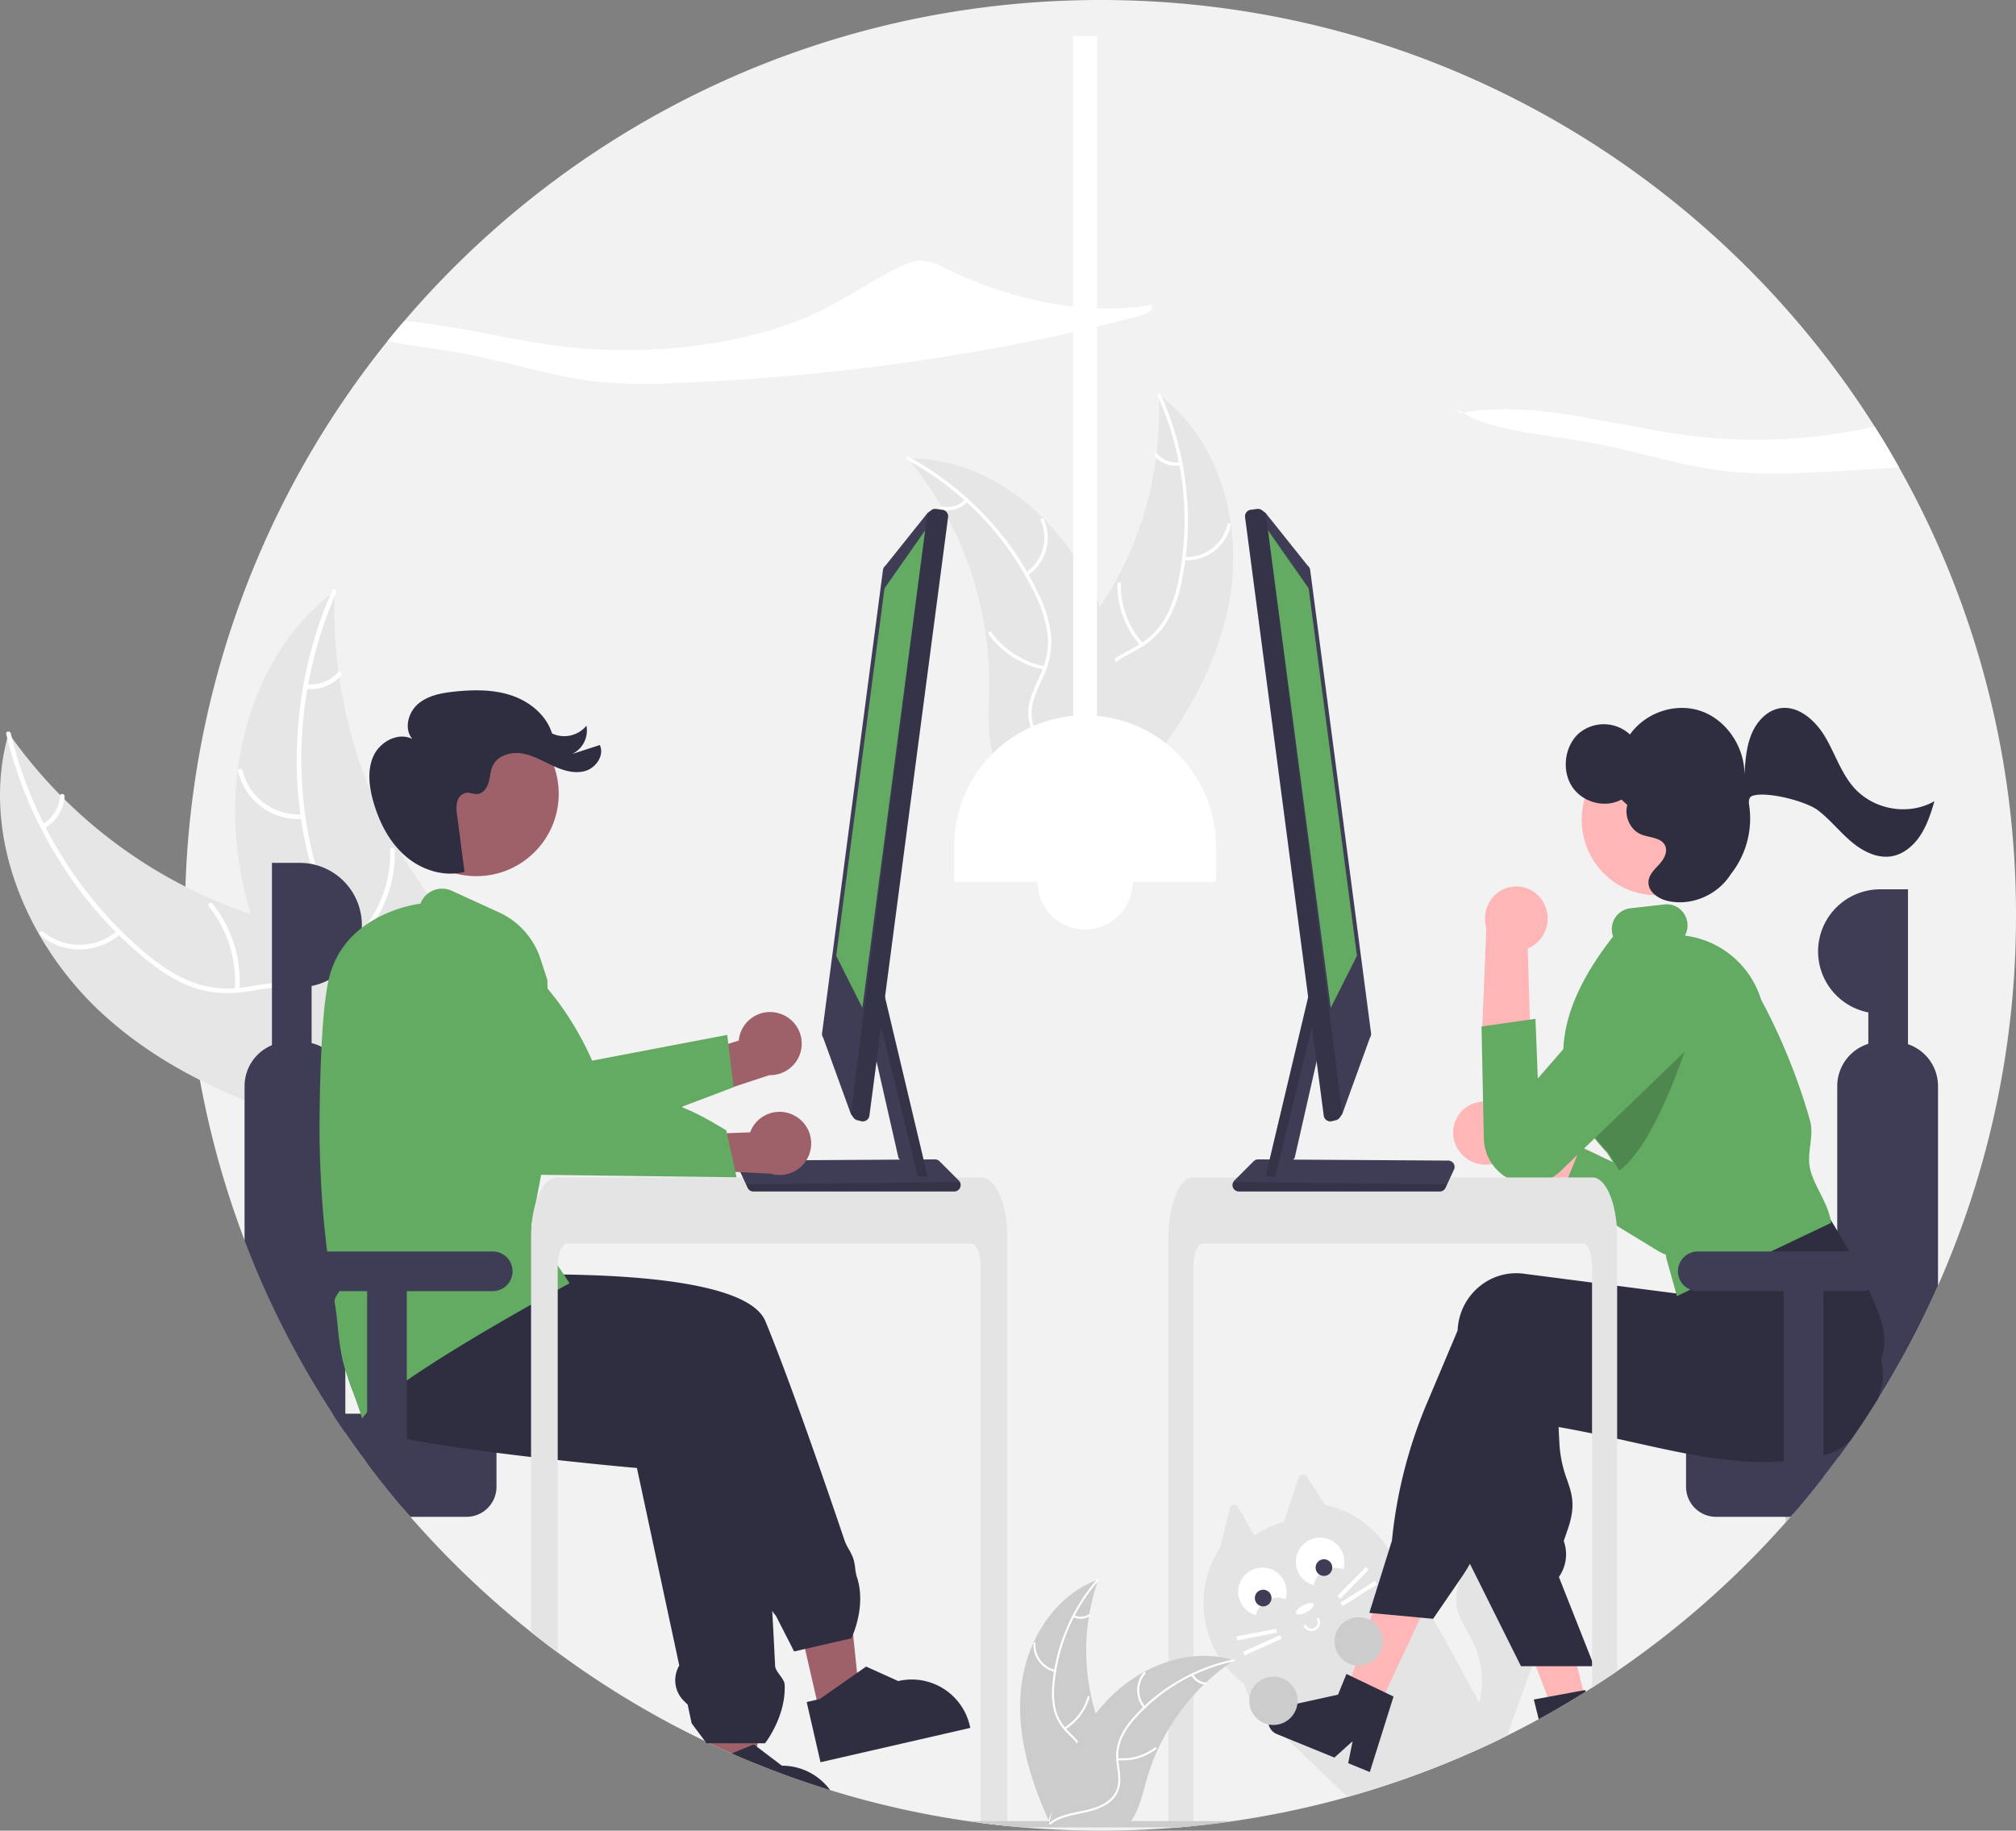 <svg id="e281c6c1-c124-4cbc-b58b-d47b44bee57f" data-name="Layer 1" xmlns="http://www.w3.org/2000/svg" width="883.026" height="802" viewBox="0 0 883.026 802"><rect x="0" y="0" width="883.026" height="802" fill="#808080" stroke="none"/><path d="M1041.512,450a399.127,399.127,0,0,1-60.4,211.75c-1.37,2.2-2.77,4.39-4.18,6.56q-3.93,6.045-8.07,11.94c0,.01-.01.01-.02.02-1.65,2.36-3.34,4.7-5.04,7.02-2.18,2.96-4.4,5.9-6.66,8.79-.25.33-.51.66-.77.99q-5.925,7.575-12.21,14.85c-.45.53-.91,1.05-1.38,1.58-.71.83-1.44,1.65-2.17,2.47a401.606,401.606,0,0,1-73.8,65.11q-5.43,3.735-11,7.27c-.92.59-1.84,1.17-2.77,1.75-.28.19-.56.36-.84.53-.99.62-1.98,1.24-2.98,1.84-1.99,1.22-4,2.42-6.01,3.6-1.01.6-2.02,1.18-3.04,1.76a.092.092,0,0,1-.06.04l-.02.01c-2.53,1.46-5.07,2.89-7.64,4.28q-6.87,3.75-13.88,7.23c-1.16.58-2.33,1.15-3.5,1.72q-5.835,2.835-11.76,5.46a397.583,397.583,0,0,1-104.67,30.24q-8.625,1.26-17.35,2.14c-2.22.22-4.44.43-6.66.61-.92.08-1.85.15-2.77.22q-15.525,1.23-31.35,1.22-17.235,0-34.12-1.44-3.585-.3-7.16-.66-5.64-.57-11.23-1.31-2.82-.36-5.62-.78a395.165,395.165,0,0,1-60.29-13.59q-16.755-5.16-32.87-11.74c-3.43-1.4-6.85-2.85-10.23-4.34q-4.74-2.085-9.41-4.3a1.173,1.173,0,0,1-.28-.13c-.69-.32-1.38-.65-2.07-.98a398.471,398.471,0,0,1-49.51-28.27q-7.605-5.085-14.95-10.51-5.925-4.365-11.68-8.95a401.807,401.807,0,0,1-52.85-50.5c-1.13-1.29-2.24-2.58-3.35-3.88-.86-1.01-1.71-2.02-2.55-3.04q-6.75-8.07-13.05-16.5c-.58-.77-1.15-1.55-1.72-2.33q-4.02-5.415-7.83-10.99-2.88-4.185-5.65-8.45a401.161,401.161,0,0,1,24.1-469.84q3.615-4.485,7.36-8.86c73.54-86.06,182.88-140.61,304.96-140.61,142.73,0,268.05,74.57,339.1,186.88q5.55,8.73,10.62,17.78A399.065,399.065,0,0,1,1041.512,450Z" transform="translate(-158.487 -49)" fill="#f2f2f2"/><path d="M834.692,764.75q-8.055,22.32-16.12,44.64c-1.16.58-2.33,1.15-3.5,1.72q-5.835,2.835-11.76,5.46a13.282,13.282,0,0,1-.87-4.19c-.21-5.97,2.49-11.6,3.95-17.42.05-.17.09-.35.13-.52a39.353,39.353,0,0,0-2.66-25.69c-2.26-4.78-5.5-9.13-6.91-14.23-3.11-11.28,5.13-24.34,16.66-26.38,11.52-2.05,23.75,7.37,24.71,19.04C838.822,753.19,836.742,759.08,834.692,764.75Z" transform="translate(-158.487 -49)" fill="#e4e4e4"/><path d="M812.022,805.37q-2.82-5.205-5.63-10.41c-4.79-8.88-9.57-17.75-14.44-26.59-1.3-2.36-2.62-4.72-4.01-7.06a101.809,101.809,0,0,0-12.29-17.2c-1.07-1.19-2.2-2.34-3.37-3.43-.73-.7-1.48-1.38-2.25-2.03-4.35-3.7-10.22-8.67-16.34-6.69a24.353,24.353,0,0,0-4.44,2.04c-1.61.91-3.18,1.93-4.75,2.83q-4.53,2.61-9.1,5.12-2.055,1.14-4.13,2.26-2.745,1.485-5.5,2.94c-.94.5-1.89.98-2.84,1.46-1.9.96-3.8,1.92-5.61,3.02a31.362,31.362,0,0,0-9.19,8.43c-.48.66-.94,1.34-1.36,2.04a29.058,29.058,0,0,0-1.5,2.8c-.31.65-.6,1.3-.86,1.96a31.398,31.398,0,0,0-.98,19.81v.01c.12.45.25.89.4,1.33.24.74.51,1.48.81,2.2,2.09,5.08,5.65,8.9,9.46,12.68.4.39.81.79,1.21,1.18q7.56,7.38,15.19,14.68c6.09,5.82,12.16,11.71,18.36,17.44a394.533,394.533,0,0,0,54.45-19.62q5.925-2.625,11.76-5.46C814.082,809.18,813.052,807.27,812.022,805.37Z" transform="translate(-158.487 -49)" fill="#e4e4e4"/><path d="M738.859,708.282l-8.226-12.758a2.05,2.05,0,0,0-3.329.893l-6.494,19.241a43.703,43.703,0,0,0-12.856,6.171l-7.383-12.966a2.05,2.05,0,0,0-3.38.766l-4.271,17.33a44,44,0,1,0,45.938-18.676Z" transform="translate(-158.487 -49)" fill="#e4e4e4"/><path d="M734.725,763.118a3.759,3.759,0,0,1-5.084-1.533.536.536,0,0,1,.945-.507,2.682,2.682,0,0,0,4.726-2.536.536.536,0,0,1,.945-.507A3.759,3.759,0,0,1,734.725,763.118Z" transform="translate(-158.487 -49)" fill="#fff"/><ellipse cx="730.016" cy="753.774" rx="4.291" ry="1.65" transform="translate(-428.138 385.766) rotate(-28.219)" fill="#fff"/><path d="M708.599,756.589a9.551,9.551,0,0,1,12.918-6.932,10.615,10.615,0,1,0-13.389,6.79l0,0Q708.362,756.524,708.599,756.589Z" transform="translate(-158.487 -49)" fill="#fff"/><circle cx="553.284" cy="700.084" r="3.652" fill="#3f3d56"/><path d="M733.875,743.448a9.551,9.551,0,0,1,12.918-6.932,10.615,10.615,0,1,0-13.389,6.79l0,0Q733.638,743.383,733.875,743.448Z" transform="translate(-158.487 -49)" fill="#fff"/><circle cx="579.9" cy="686.739" r="3.652" fill="#3f3d56"/><rect x="742.207" y="741.575" width="17.8" height="1.763" transform="translate(-463.385 709.515) rotate(-45.539)" fill="#fff"/><rect x="744.711" y="746.24" width="17.801" height="1.763" transform="translate(-440.671 467.363) rotate(-32.193)" fill="#fff"/><rect x="700.024" y="764.211" width="17.8" height="1.763" transform="translate(-290.352 98.829) rotate(-10.898)" fill="#fff"/><rect x="702.527" y="768.877" width="17.801" height="1.763" transform="translate(-411.829 311.029) rotate(-24.245)" fill="#fff"/><path d="M204.44,494.087c-34.19-30.771-54.893-79.705-42.17-123.908a211.932,211.932,0,0,0,119.346,83.238c18.668,4.866,39.937,8.334,51.295,23.928,7.067,9.703,8.708,22.525,7.035,34.411-1.673,11.887-6.349,23.112-10.982,34.186l.245,2.987C284.057,540.142,238.631,524.858,204.44,494.087Z" transform="translate(-158.487 -49)" fill="#e6e6e6"/><path d="M163.225,370.318c8.69,36.657,29.147,70.775,57.851,95.261,6.206,5.294,12.962,10.124,20.54,13.246a44.741,44.741,0,0,0,23.386,2.746c7.389-.961,14.836-2.799,22.33-1.947,7.899.898,14.498,5.324,19.108,11.697,5.641,7.798,8.143,17.157,10.272,26.395,2.364,10.257,4.657,20.948,11.428,29.33.82,1.016-.803,2.229-1.623,1.215-11.782-14.584-10.17-34.772-18.703-50.888-3.982-7.52-10.253-13.886-18.892-15.465-7.554-1.381-15.235.508-22.708,1.546-7.847,1.089-15.439.826-22.967-1.833-7.701-2.72-14.66-7.296-20.974-12.408a175.743,175.743,0,0,1-36.459-41.082,184.357,184.357,0,0,1-24.605-57.582c-.3-1.266,1.716-1.488,2.015-.23Z" transform="translate(-158.487 -49)" fill="#fff"/><path d="M211.326,458.112a27.177,27.177,0,0,1-35.185.679c-1.007-.829.233-2.433,1.242-1.603a25.166,25.166,0,0,0,32.729-.699c.974-.868,2.183.759,1.215,1.623Z" transform="translate(-158.487 -49)" fill="#fff"/><path d="M261.32,482.552A52.382,52.382,0,0,0,249.96,446.106c-.817-1.019.807-2.233,1.623-1.215a54.486,54.486,0,0,1,11.744,37.949C263.231,484.143,261.225,483.848,261.32,482.552Z" transform="translate(-158.487 -49)" fill="#fff"/><path d="M177.042,410.036a15.384,15.384,0,0,0,7.734-12.38c.08-1.304,2.086-1.008,2.007.288a17.239,17.239,0,0,1-8.525,13.715,1.048,1.048,0,0,1-1.419-.204,1.019,1.019,0,0,1,.204-1.419Z" transform="translate(-158.487 -49)" fill="#fff"/><path d="M305.056,307.991c-.027.816-.053,1.631-.066,2.458a202.594,202.594,0,0,0,1.767,32.816c.101.842.216,1.695.34,2.533a213.581,213.581,0,0,0,25.54,74.371,207.417,207.417,0,0,0,17.609,26.136c9.011,11.397,19.687,23.037,24.271,36.353a35.581,35.581,0,0,1,1.221,4.231L332.833,548.397c-.168.091-.322.192-.49.284l-1.601,2.534c-.366-.402-.737-.827-1.104-1.229-.213-.232-.417-.478-.631-.711-.139-.159-.278-.319-.413-.455-.047-.053-.093-.106-.125-.149-.135-.136-.245-.276-.366-.402q-3.122-3.554-6.205-7.165c-.014-.01-.014-.01-.019-.033-15.613-18.381-29.828-38.227-40.579-59.599-.323-.643-.661-1.295-.965-1.967a197.921,197.921,0,0,1-11.945-30.008,174.977,174.977,0,0,1-4.265-17.182,145.499,145.499,0,0,1-1.538-45.466c3.741-30.185,17.094-58.839,40.655-77.452C303.845,308.92,304.439,308.457,305.056,307.991Z" transform="translate(-158.487 -49)" fill="#e6e6e6"/><path d="M305.741,308.674C290.609,343.174,286.401,382.732,294.578,419.565c1.768,7.963,4.254,15.887,8.425,22.943a44.74,44.74,0,0,0,17.019,16.273c6.478,3.681,13.531,6.697,19.001,11.889,5.766,5.473,8.37,12.98,8.214,20.844-.191,9.622-3.828,18.601-7.69,27.259-4.288,9.613-8.894,19.529-8.534,30.299.044,1.305-1.984,1.296-2.027-.007-.626-18.738,12.815-33.887,15.705-51.892,1.349-8.401.173-17.26-5.773-23.722-5.2-5.651-12.47-8.767-19.061-12.438-6.921-3.854-12.824-8.636-17.234-15.291-4.511-6.808-7.312-14.652-9.276-22.535a175.743,175.743,0,0,1-4.377-54.753,184.356,184.356,0,0,1,15.022-60.79c.523-1.192,2.266-.155,1.747,1.029Z" transform="translate(-158.487 -49)" fill="#fff"/><path d="M291.288,407.733A27.178,27.178,0,0,1,262.786,387.091c-.305-1.268,1.651-1.802,1.957-.532a25.166,25.166,0,0,0,26.553,19.147C292.595,405.598,292.581,407.626,291.288,407.733Z" transform="translate(-158.487 -49)" fill="#fff"/><path d="M316.492,457.346a52.382,52.382,0,0,0,12.872-35.939c-.039-1.305,1.988-1.297,2.027.007a54.486,54.486,0,0,1-13.47,37.371c-.862.983-2.286-.461-1.429-1.438Z" transform="translate(-158.487 -49)" fill="#fff"/><path d="M292.86,348.705a15.384,15.384,0,0,0,13.629-5.229c.849-.993,2.272.451,1.429,1.438a17.239,17.239,0,0,1-15.064,5.818,1.048,1.048,0,0,1-1.01-1.017,1.019,1.019,0,0,1,1.017-1.01Z" transform="translate(-158.487 -49)" fill="#fff"/><path d="M697.008,312.093c5.96-32.965-3.945-70.371-30.985-90.146a154.345,154.345,0,0,1-31.586,101.151c-8.577,11.127-19.276,22.61-18.86,36.654.259,8.738,5.033,16.852,11.297,22.949,6.265,6.097,13.963,10.475,21.57,14.784l1.191,1.829C671.711,374.118,691.047,345.058,697.008,312.093Z" transform="translate(-158.487 -49)" fill="#e6e6e6"/><path d="M665.535,222.454a131.923,131.923,0,0,1,9.18,80.646,56.811,56.811,0,0,1-5.918,16.787A32.584,32.584,0,0,1,656.558,331.899c-4.683,2.742-9.79,5.005-13.724,8.838a19.951,19.951,0,0,0-5.784,15.257c.23,7.005,2.964,13.51,5.858,19.778,3.214,6.959,6.662,14.137,6.502,21.983-.019.951,1.457.925,1.476-.024.278-13.651-9.654-24.555-11.929-37.639-1.062-6.105-.29-12.567,3.979-17.33,3.733-4.164,8.998-6.502,13.763-9.238A34.769,34.769,0,0,0,669.104,322.225a52.52,52.52,0,0,0,6.541-16.498,127.99,127.99,0,0,0,2.668-39.913A134.263,134.263,0,0,0,666.798,221.688c-.392-.863-1.652-.091-1.263.766Z" transform="translate(-158.487 -49)" fill="#fff"/><path d="M676.999,294.453A19.793,19.793,0,0,0,697.559,279.151c.21-.926-1.219-1.297-1.43-.369a18.328,18.328,0,0,1-19.154,14.195c-.948-.066-.918,1.411.024,1.476Z" transform="translate(-158.487 -49)" fill="#fff"/><path d="M659.116,330.821a38.149,38.149,0,0,1-9.714-26.049c.016-.951-1.46-.925-1.476.024A39.681,39.681,0,0,0,658.089,331.882c.637.708,1.66-.357,1.027-1.061Z" transform="translate(-158.487 -49)" fill="#fff"/><path d="M675.295,251.483a11.204,11.204,0,0,1-9.974-3.678c-.628-.715-1.65.35-1.027,1.061a12.554,12.554,0,0,0,11.025,4.094.763.763,0,0,0,.726-.75.742.742,0,0,0-.75-.726Z" transform="translate(-158.487 -49)" fill="#fff"/><path d="M556.08,249.828c.379.458.758.916,1.134,1.385a147.545,147.545,0,0,1,13.619,19.681c.318.53.632,1.072.933,1.61a155.546,155.546,0,0,1,18.466,54.209,151.056,151.056,0,0,1,1.519,22.901c-.105,10.58-1.06,22.044,2.24,31.755a25.917,25.917,0,0,0,1.184,2.981l52.135,16.276c.137-.022.271-.033.409-.055l2.052.745c.031-.395.056-.805.087-1.2.019-.229.027-.462.046-.691.009-.154.018-.308.035-.446.003-.051.006-.103.005-.142.017-.138.018-.268.031-.395q.212-3.439.377-6.892c.004-.012.004-.012-.004-.027.791-17.546.124-35.312-3.219-52.412-.101-.514-.197-1.041-.322-1.562a144.137,144.137,0,0,0-6.506-22.604,127.44,127.44,0,0,0-5.208-11.795,105.964,105.964,0,0,0-19.393-26.862c-15.617-15.71-36.084-26.251-57.95-26.459C557.192,249.822,556.644,249.821,556.08,249.828Z" transform="translate(-158.487 -49)" fill="#e6e6e6"/><path d="M555.991,250.526a131.924,131.924,0,0,1,55.885,58.865,56.811,56.811,0,0,1,5.382,16.967,32.584,32.584,0,0,1-2.541,16.959c-2.088,5.009-4.803,9.891-5.637,15.32a19.951,19.951,0,0,0,4.567,15.664c4.401,5.454,10.5,9.002,16.585,12.264,6.756,3.622,13.831,7.277,18.427,13.638.557.771,1.72-.138,1.164-.908-7.997-11.067-22.492-13.794-32.186-22.871-4.523-4.235-7.798-9.86-7.257-16.232.473-5.572,3.269-10.609,5.427-15.662a34.769,34.769,0,0,0,3.102-16.49,52.52,52.52,0,0,0-4.71-17.111,127.989,127.989,0,0,0-21.9-33.475,134.263,134.263,0,0,0-35.761-28.299c-.832-.453-1.374.922-.547,1.372Z" transform="translate(-158.487 -49)" fill="#fff"/><path d="M608.492,301.112a19.793,19.793,0,0,0,7.204-24.596c-.39-.866-1.754-.301-1.364.566a18.328,18.328,0,0,1-6.748,22.866c-.796.518.116,1.679.908,1.164Z" transform="translate(-158.487 -49)" fill="#fff"/><path d="M616.11,340.916A38.149,38.149,0,0,1,592.67,325.966c-.56-.769-1.723.14-1.164.908a39.681,39.681,0,0,0,24.423,15.508c.934.182,1.111-1.285.181-1.465Z" transform="translate(-158.487 -49)" fill="#fff"/><path d="M581.261,267.828a11.204,11.204,0,0,1-10.179,3.068c-.932-.193-1.107,1.273-.181,1.465a12.555,12.555,0,0,0,11.268-3.369.763.763,0,0,0,.128-1.036.742.742,0,0,0-1.036-.128Z" transform="translate(-158.487 -49)" fill="#fff"/><path d="M289.762,427.015a27.215,27.215,0,0,1,27.215,27.215V454.23a27.22,27.22,0,0,1-22.003,26.711v44.511H277.602V427.015Z" transform="translate(-158.487 -49)" fill="#3f3d56"/><path d="M956.376,687.754v9.32q-5.925,7.575-12.21,14.85c-.45.53-.91,1.05-1.38,1.58-.71.83-1.44,1.65-2.17,2.47v-28.22Z" transform="translate(-158.487 -49)" fill="#cacaca"/><path d="M910.136,668.314a13.155,13.155,0,0,0-13.14,13.14v18.91a13.155,13.155,0,0,0,13.14,13.14h32.65c.47-.53.93-1.05,1.38-1.58q6.285-7.275,12.21-14.85c.26-.33.52-.66.77-.99,2.26-2.89,4.48-5.83,6.66-8.79,1.7-2.32,3.39-4.66,5.04-7.02.01-.01.02-.01.02-.02q4.14-5.88,8.07-11.94Z" transform="translate(-158.487 -49)" fill="#3f3d56"/><path d="M994.206,506.454a18.999,18.999,0,0,0-6.24-1.04h-5.37a19.656,19.656,0,0,0-5.77.87,19.438,19.438,0,0,0-13.61,18.52v157.75c0,.59.03,1.17.08,1.74a18.423,18.423,0,0,0,.51,3c1.7-2.32,3.39-4.66,5.04-7.02.01-.01.02-.01.02-.02q4.14-5.88,8.07-11.94c1.41-2.17,2.81-4.36,4.18-6.56a398.425,398.425,0,0,0,26.24-49.56v-87.39A19.407,19.407,0,0,0,994.206,506.454Z" transform="translate(-158.487 -49)" fill="#3f3d56"/><path d="M332.346,687.754v18.83q-6.75-8.07-13.05-16.5c-.58-.77-1.15-1.55-1.72-2.33Z" transform="translate(-158.487 -49)" fill="#cacaca"/><path d="M362.826,668.314h-58.73q2.775,4.275,5.65,8.45,3.81,5.565,7.83,10.99c.57.78,1.14,1.56,1.72,2.33q6.315,8.43,13.05,16.5c.84,1.02,1.69,2.03,2.55,3.04q1.65,1.95,3.35,3.88h24.58a13.147,13.147,0,0,0,13.13-13.14v-18.91A13.147,13.147,0,0,0,362.826,668.314Z" transform="translate(-158.487 -49)" fill="#3f3d56"/><path d="M299.316,507.604a19.509,19.509,0,0,0-8.96-2.19h-5.36a19.181,19.181,0,0,0-7.39,1.47,19.411,19.411,0,0,0-12,17.92v67.77a398.874,398.874,0,0,0,38.49,75.74q2.775,4.275,5.65,8.45V524.804A19.421,19.421,0,0,0,299.316,507.604Z" transform="translate(-158.487 -49)" fill="#3f3d56"/><polygon points="359.293 751.487 376.909 747.445 369.703 677.573 343.703 683.539 359.293 751.487" fill="#9e616a"/><path d="M533.806,739.864a20.48,20.48,0,0,1-.73-3.77,23.047,23.047,0,0,0-.88-4.45,23.357,23.357,0,0,0-1.85-3.8c-.35-.64-.72-1.28-1.05-1.93a15.986,15.986,0,0,1-.86-2.01c-10.31-30.45-24.7-71.83-34.68-96.05-5.87-14.25-41.97-18.99-76.03-20.2-4.15-.15-8.27-.25-12.3-.3-1.39-.02-2.77-.04-4.14-.05-3.5-.02-6.91-.02-10.19.02-.43,0-.86,0-1.29.01q-3.585.03-6.95.1c-15.42.3-26.75,1-28.77,1.13l-17.99-11.31-3.51-2.21-.37,2.21-2.83,16.86-4.83,28.77,12.11,3.4,7.86,2.2,46.57,13.06,9.9,2.78.06.02,16.67-.03,45.58-.08,2.2,5.83a10.28,10.28,0,0,0,4.21,14.84l1.71.81,20.83,55.12a24.938,24.938,0,0,0,4.47,13.93c.35.51.73,1.01,1.13,1.5l.46.55,8.01,15.67,4.77-1.1,20.3-4.65.1-.2c.01-.03.27-.58.65-1.54v-.03C533.736,760.994,537.256,750.144,533.806,739.864Z" transform="translate(-158.487 -49)" fill="#2f2e41"/><path d="M583.296,805.134a26.111,26.111,0,0,0-31.39-19.68l-14.07-6.35-3.94,2.77-16.34,11.46-1.35.31-4.38,1,6.05,26.37,65.62-15.05Z" transform="translate(-158.487 -49)" fill="#2f2e41"/><path d="M496.256,764.474l-5.95,48.24-.2,1.58-.88,7.19c-3.43-1.4-6.85-2.85-10.23-4.34q-4.74-2.085-9.41-4.3v-48.36Z" transform="translate(-158.487 -49)" fill="#9e616a"/><circle cx="208.655" cy="347.768" r="36.073" fill="#9e616a"/><path d="M500.086,782.884c-1-1.37-2.04-2.8-2.1-4.17-.23-4.83-.47-9.61-.72-14.29-.18-3.27-.36-6.5-.54-9.66-.02-.4-.05-.8-.07-1.19-.31-5.23,1.24-10.75,2.73-16.1.49-1.75.98-3.52,1.42-5.29a38.429,38.429,0,0,0,1.37-12.13c-2.56-32.39-14-62.85-19.13-67.98-7.8-7.8-43.07-25.82-65.32-36.78-3.95-1.95-7.49-3.67-10.39-5.07-2.57-1.25-4.64-2.24-6.05-2.92-1.08-.51-1.78-.84-2.02-.96l-.12-.06-8.05.9-1.29.15-7.1.8-46.19,5.18-7.13.8-10.09,1.14-9.11,1.02-.34.03-.06.34c0,.01-.02.08-.04.21a95.319,95.319,0,0,0,0,29.84c1.18,6.71,3.41,13.53,7.37,19.27.54.78,1.1,1.53,1.7,2.25a.351.351,0,0,0,.08.1c.13.16.26.32.4.48v.01a32.92,32.92,0,0,0,17.37,10.57c1,.27,2.02.49,3.07.67,11.19,1.98,23.83,3.8,36.22,5.4,5.13.66,10.22,1.28,15.14,1.86,9.85,1.16,19.05,2.14,26.63,2.92,10.62,1.08,18.08,1.75,19.74,1.89l18.55,86.54a12.683,12.683,0,0,0,2.14,15.61l1.52,1.47,1.76,8.24,5.8,7.76.73.98h25.59l.14-.17c.09-.12,9.09-11.68,8.48-25.45C502.116,785.674,501.126,784.324,500.086,782.884Z" transform="translate(-158.487 -49)" fill="#2f2e41"/><path d="M499.387,492.849a13.742,13.742,0,0,0-17.31,12.016l-29.973,9.368,1.25,19.603,42.141-13.824a13.816,13.816,0,0,0,3.891-27.163Z" transform="translate(-158.487 -49)" fill="#9e616a"/><path d="M479.831,525.288l-22.401,8.478-.573,1.111A11.302,11.302,0,0,1,441.634,539.745h0l-50.35,19.057S368.798,536.3,352.789,516.219l5.456-33.559a64.289,64.289,0,0,1,7.923-22.088c32.831,7.199,51.677,53.095,51.677,53.095l59.17-11.29Z" transform="translate(-158.487 -49)" fill="#63aa62"/><path d="M362.016,430.913c-9.031,2.439-18.987-.804-26.035-6.955s-11.456-14.867-13.997-23.87c-1.86-6.594-2.743-13.913.193-20.103s10.837-10.366,16.933-7.24c-3.76-4.381-1.882-11.628,2.51-15.376s10.423-4.823,16.167-5.41c8.336-.852,16.947-.948,24.879,1.753s15.14,8.605,17.622,16.608a12.64,12.64,0,0,0,15.077-3.404,11.452,11.452,0,0,1-6.31,12.417l12.154-3.94c2.09,4.424-1.572,9.9-6.256,11.317s-9.739-.132-14.184-2.179-8.752-4.635-13.579-5.433-10.498.753-12.731,5.107c-1.17,2.28-1.231,4.951-1.91,7.422s-2.399,5.033-4.954,5.236c-1.614.128-3.195-.732-4.804-.556a5.177,5.177,0,0,0-4.054,3.961,15.199,15.199,0,0,0-.014,5.98l3.087,23.598Z" transform="translate(-158.487 -49)" fill="#2f2e41"/><path d="M407.336,610.224l-1.91-2.87-13.94-20.91-.28-.41,4.31-22.36,1.34-6.98,2.93-15.19-.85-34.77-.61-24.6-.09-3.86-3.09-9.42a33.929,33.929,0,0,0-18-20.11l-20.8-9.52a10.141,10.141,0,0,0-13.431,5.028q-.14.307-.259.622c-2.85.39-15.22,2.47-25.71,10.61a39.058,39.058,0,0,0-14.48,22.62c-.02.07-.03.14-.05.21-1.39,6.21-2.43,16.01-3.1,29.29q-.675,13.17-.85,30.86a448.625,448.625,0,0,0,3.31,58.82c.23,1.86.47,3.71.72,5.57.21,1.56,1.71,3.05,3.16,4.48,1.33,1.31,2.7,2.67,2.89,3.9.17,1.08-.52,2.21-1.34,3.39-.1.15-.21.3-.31.45-1.02,1.45-2.07,2.96-1.8,4.55.63,3.58,1,7.22,1.35,10.74a113.672,113.672,0,0,0,2.1,14.42c.35,1.46.75,2.93,1.2,4.4,1.05,3.45,2.32,6.89,3.56,10.25,1.07,2.92,2.18,5.92,3.12,8.88.18.55.35,1.09.51,1.63l.08.28.29.05h.02a11.059,11.059,0,0,1,1.4-1.96.406.406,0,0,1,.09-.1q.21-.255.48-.54c2.19-2.39,6.95-6.68,17.37-13.91,2.33-1.61,4.94-3.36,7.86-5.28,10.71-7.01,25.67-16.14,46.57-27.93q7.86-4.44,16.87-9.39Z" transform="translate(-158.487 -49)" fill="#63aa62"/><path d="M519.506,830.204a26.058,26.058,0,0,0-18.53-7.67l-10.87-8.24-1.43-1.09-9.68,3.94c3.38,1.49,6.8,2.94,10.23,4.34q16.095,6.57,32.87,11.74A26.326,26.326,0,0,0,519.506,830.204Z" transform="translate(-158.487 -49)" fill="#2f2e41"/><path d="M638.979,362.629V64.709H628.556V362.629a57.322,57.322,0,0,0-52.113,57.078v15.634h36.479a20.845,20.845,0,1,0,41.691.024v-.024h36.479v-15.634A57.322,57.322,0,0,0,638.979,362.629Z" transform="translate(-158.487 -49)" fill="#fff"/><polygon points="602.45 750.806 588.836 744.295 607.537 687.39 627.63 697 602.45 750.806" fill="#ffb6b6"/><path d="M852.206,790.634q-5.94,3.705-12.03,7.2v.03l-.06.01-.02.01-1.54.38-2.21-5.84-5.1-13.47-13.9-36.7,21.61-5.33,1.22,4.95,9.14,37.07,2.62,10.6Z" transform="translate(-158.487 -49)" fill="#ffb6b6"/><path d="M797.091,552.472a14.192,14.192,0,0,0,19.226,4.823,13.594,13.594,0,0,0,1.824-1.322l43.041,24.7-1.869-25.355-40.586-19.568a14.14,14.14,0,0,0-17.152-2.234,13.607,13.607,0,0,0-4.661,18.67Q797.001,552.331,797.091,552.472Z" transform="translate(-158.487 -49)" fill="#ffb6b6"/><path d="M842.678,571.373l7.608,4.637,34.169,20.836a20.147,20.147,0,0,0,27.766-6.393l.011-.018a19.713,19.713,0,0,0,2.513-13.916l-15.187-75.873A21.053,21.053,0,0,0,871.922,484.669a20.045,20.045,0,0,0-12.647,24.351l15.88,53.846-24.342-11.349Z" transform="translate(-158.487 -49)" fill="#63aa62"/><path d="M982.786,646.184c-.01-.03-.03-.14-.06-.31l-.03-.11q-.105-.54-.24-1.2a269.773,269.773,0,0,0-7.85-29.97,92.057,92.057,0,0,0-7.47-17.34c-.1-.18-.21-.36-.32-.54l-.37-.6-3.11,1.14-.12.04-47.28,17.33-13.67,5.01-.43.16-2.33,9.5-32.69-4.23-26.64-3.45-7.65-.99a25.214,25.214,0,0,0-18.79,5.14,26.211,26.211,0,0,0-9.97,17.64c-.1.76-.16,1.53-.19,2.29l-2.31,86.17v.11l1.07,2.14,22.35,44.84h15.49l9.14-.01h7.43l-15.45-39.09.35-.53a17.189,17.189,0,0,0,1.77-15.23l1.74-5.04c3.61-10.41,1.9-15.41-.26-21.73a53.692,53.692,0,0,1-3.38-16.03l-.36-7.13c9.07,1.59,17.52,3.36,25.66,5.14q4.08.885,8.08,1.79c7.59,1.69,14.92,3.32,22.1,4.68,14.54,2.77,28.47,4.46,42.78,3.41.28-.02.56-.04.84-.07,3.48-.28,6.98-.73,10.52-1.36,1.99-.36,3.99-.77,6.01-1.25.56-.14,1.13-.28,1.69-.42a19.444,19.444,0,0,0,4.46-1.79,29.187,29.187,0,0,0,5.55-4.02c.01-.01.02-.01.02-.02q4.14-5.88,8.07-11.94c1.41-2.17,2.81-4.36,4.18-6.56C983.116,656.264,983.876,650.724,982.786,646.184Z" transform="translate(-158.487 -49)" fill="#2f2e41"/><path d="M983.116,629.994c-.15-.64-.34-1.29-.54-1.92a136.82,136.82,0,0,0-5.54-14.02c-2.36-5.2-5.19-10.77-8.56-16.8q-2.445-4.38-5.26-9.11-1.41-2.37-2.93-4.83a2.543,2.543,0,0,0-.13-.22l-.29-.48-46.78,6.26-17.42,2.33-1.04,8.68-.25,2.15c-.01,0-.01,0,0,.01l-.7,5.86v.01l-.93,7.74-.08-.01-25.85-3.35-26.64-3.45-14.31-1.85a25.214,25.214,0,0,0-18.79,5.14,26.211,26.211,0,0,0-9.97,17.64c-.09.7-.15,1.42-.18,2.13l-13.5,31.99a206.396,206.396,0,0,0-15.26,60.04l-9.9,31.65,1.41.13,20.98,1.95,5.54.52,12.2-17.81c1.39-2.03,2.71-4.12,3.94-6.26a95.073,95.073,0,0,0,5.39-10.84l26.39-62.8q3.06.525,6.06,1,13.875,2.25,26.64,3.67c27.67,3.09,51.63,3.33,72.96.71q8.985-1.095,17.37-2.88,3.075-.645,6.07-1.39c.47-.11.93-.22,1.39-.34a25.519,25.519,0,0,0,17.85-16.68A26.038,26.038,0,0,0,983.116,629.994Z" transform="translate(-158.487 -49)" fill="#2f2e41"/><ellipse cx="725.154" cy="359.045" rx="32.358" ry="33.08" fill="#ffb6b6"/><path d="M960.476,584.424c-.05-.37-.11-.74-.19-1.11-.77-4.06-2.77-8.04-4.7-11.9-1.84-3.68-3.59-7.16-4.31-10.62-.71-3.41-.29-6.83.12-10.13.44-3.58.9-7.28-.13-10.87a266.743,266.743,0,0,0-21.4-52.86,40.188,40.188,0,0,0-33.35-28.06,9.472,9.472,0,0,0,1.07-5.46,9.26,9.26,0,0,0-3.41-6.27,8.927,8.927,0,0,0-6.59-1.92l-15.04,1.69a9.22,9.22,0,0,0-8.01,10.21,9.96,9.96,0,0,0,.5,2.18c-13.96,17.78-21.13,33.98-21.79,49.3v.01a52.232,52.232,0,0,0,.03,5.31,52.907,52.907,0,0,0,3.68,16.67,71.099,71.099,0,0,0,9.96,17.13q1.26,1.59,2.61,3.12,1.26,1.5,2.82,3.15l2.63,4.12,2.45,3.85,13.1,30.23,6.67-.22.93,6.65.22,1.55,4.32,15.47.32,1.16,5.91-2.81,35.26-16.74,26.36-12.52Z" transform="translate(-158.487 -49)" fill="#63aa62"/><path d="M847.352,530.434a70.781,70.781,0,0,0,12.502,20.128c.902,1.078,1.855,2.136,2.853,3.196l5.119,8.032c18.869-14.143,34.157-69.832,34.157-69.832l-21.29-4.141Z" transform="translate(-158.487 -49)" opacity="0.2" style="isolation:isolate"/><path d="M834.463,444.215a14.225,14.225,0,0,1-4.804,19.25,13.647,13.647,0,0,1-2.025.994l1.507,49.603-21.481-13.522,1.862-45.031a14.185,14.185,0,0,1,6.11-16.205,13.575,13.575,0,0,1,18.642,4.589Q834.371,444.053,834.463,444.215Z" transform="translate(-158.487 -49)" fill="#ffb6b6"/><path d="M831.029,495.338l-23.622,3.359,1.016,48.918a20.468,20.468,0,0,0,10.006,17.249h0a19.611,19.611,0,0,0,23.426-2.66l55.77-53.643a21.145,21.145,0,0,0,1.558-29.036h0a20.054,20.054,0,0,0-28.261-2.377q-.238.201-.47.41a20.571,20.571,0,0,0-1.57,1.564L832.056,521.486Z" transform="translate(-158.487 -49)" fill="#63aa62"/><path d="M852.806,789.384l-.87.16-11.76,2.17-3.83.71-6.03,1.11,2.14,8.63c2.57-1.39,5.11-2.82,7.64-4.28l.02-.01.06-.01v-.03q6.09-3.48,12.03-7.2c.28-.17.56-.34.84-.53Z" transform="translate(-158.487 -49)" fill="#2f2e41"/><path d="M765.286,790.514l-14.73-7.06-2.31-1.11-3.69,9.06-25.76,5.67a6.112,6.112,0,0,0-1,11.63l25.17,10.27,7.99-7.19-1.96,9.65,9.48,3.87,10.39-33.07Z" transform="translate(-158.487 -49)" fill="#2f2e41"/><path d="M970.229,393.699c-5.5-6.414-8.115-14.924-12.512-22.208-4.397-7.284-12.049-13.803-20.132-12.108-5.572,1.169-9.879,6.086-12.059,11.568-2.18,5.482-2.588,11.528-2.97,17.45.135-12.171-7.884-23.97-18.93-27.854-11.045-3.884-24.264.448-31.205,10.226a16.866,16.866,0,0,0-22.402-.47c-6.208,5.549-7.582,16.11-3.016,23.187s14.454,9.714,21.71,5.789l2.565,2.36c-1.444,5.05,1.356,11.016,6.063,12.917,3.817,1.542,9.205,1.285,10.634,5.291.998,2.799-.867,5.786-2.852,7.937-1.984,2.151-4.34,4.372-4.578,7.348-.36,4.49,4.28,7.636,8.499,8.583,10.171,2.284,21.457-2.426,27.32-11.402q.169-.26.369-.52a39.279,39.279,0,0,0,7.901-30.033c-.33-2.075.003-3.618,1.433-4.109,6.183-2.124,23.504,2.334,28.747,6.362,5.243,4.028,9.441,9.36,14.49,13.648,5.05,4.288,11.485,7.596,17.896,6.428,5.135-.935,9.503-4.663,12.442-9.16,2.938-4.497,4.629-9.738,6.144-14.947C994.427,406.54,978.886,403.794,970.229,393.699Z" transform="translate(-158.487 -49)" fill="#2f2e41"/><path d="M866.812,590.88v190.2q-5.43,3.735-11,7.27V603.49c0-5.36-1.8-9.71-4.01-9.72h-166.49c-2.22.01-4.01,4.36-4.02,9.72V848.95c-2.22.22-4.44.43-6.66.61-.92.08-1.85.15-2.77.22-.53-.98-1.05-1.97-1.57-2.97V590.88c0-1.48.06-2.97.16-4.44.9-12.48,5.37-21.6,10.6-21.62h175a4.682,4.682,0,0,1,1.84.39c4.38,1.86,7.84,10.02,8.71,20.57C866.742,587.46,866.822,589.17,866.812,590.88Z" transform="translate(-158.487 -49)" fill="#e4e4e4"/><path d="M599.682,590.88V848.19c-.15.24-.3.47-.45.71q-5.64-.57-11.23-1.31V603.49c0-5.36-1.91-9.71-4.26-9.72h-176.71c-2.35.01-4.26,4.36-4.26,9.72V772.95q-5.925-4.365-11.68-8.95V590.88c0-1.48.06-2.97.17-4.44.95-12.48,5.7-21.6,11.26-21.62h185.73a5.14,5.14,0,0,1,1.95.39c4.65,1.86,8.33,10.02,9.26,20.57C599.612,587.46,599.682,589.17,599.682,590.88Z" transform="translate(-158.487 -49)" fill="#e4e4e4"/><polygon points="381.974 456.37 393.555 507.325 400.955 515.431 406.294 515.431 384.291 422.785 383.202 438.524 383.202 438.535 381.974 456.37" fill="#3f3d56"/><path d="M579.026,567.034a.981.981,0,0,0-.13-.22,2.012,2.012,0,0,0-.45-.64l-1.35-1.35-7.1-7.11a2.806,2.806,0,0,0-1.95-.8h-.03l-5.01.03-4.31.03-6.02.04-41,.26-26.95.17a2.785,2.785,0,0,0-2.75,2.77,2.898,2.898,0,0,0,.26,1.17l.52,1.11,1.09,2.33,1.42,3.05.7,1.5a2.775,2.775,0,0,0,2.51,1.6h88.01a2.824,2.824,0,0,0,2.54-3.94Z" transform="translate(-158.487 -49)" fill="#3f3d56"/><path d="M485.268,567.872l.695,1.505a2.799,2.799,0,0,0,2.513,1.598H576.489a2.819,2.819,0,0,0,2.536-3.938.839.839,0,0,0-.127-.22Z" transform="translate(-158.487 -49)" opacity="0.17" style="isolation:isolate"/><polygon points="383.202 438.524 383.202 438.535 402.044 515.431 406.294 515.431 384.291 422.785 383.202 438.524" opacity="0.17" style="isolation:isolate"/><path d="M571.246,272.334l-2.76-.37a2.892,2.892,0,0,0-2.13.57l-1.65,1.27-18.37,22.98a2.892,2.892,0,0,0-1.1,1.92l-1.03,7.82-25.64,195.09a2.925,2.925,0,0,0,.51,2.05l12.08,33.3.36.52.78,1.11a2.938,2.938,0,0,0,1.66,1.14l1.75.44a2.896,2.896,0,0,0,2.34-.42,2.852,2.852,0,0,0,1.24-2.02l3.13-23.78v-.01l2-15.26,1.69-12.87v-.01l27.64-210.23a2.887,2.887,0,0,0-2.486-3.238Z" transform="translate(-158.487 -49)" fill="#3f3d56"/><path d="M564.702,273.805,531.154,536.968l.364.515.777,1.107a2.929,2.929,0,0,0,1.66,1.141l1.752.441a2.906,2.906,0,0,0,3.579-2.438l34.455-262.157a2.896,2.896,0,0,0-2.493-3.248l-2.767-.364a2.855,2.855,0,0,0-2.131.573Z" transform="translate(-158.487 -49)" opacity="0.17" style="isolation:isolate"/><polygon points="405.226 232.331 387.423 257.742 366.263 418.743 377.735 441.502 405.226 232.331" fill="#63aa62"/><polygon points="578.645 456.37 567.064 507.325 559.664 515.431 554.325 515.431 576.329 422.785 577.417 438.524 577.417 438.535 578.645 456.37" fill="#3f3d56"/><path d="M792.866,557.444l-67.94-.43-6.03-.04-4.3-.03-5.01-.03h-.04a2.765,2.765,0,0,0-1.94.8l-8.46,8.46a2.184,2.184,0,0,0-.45.64.982.982,0,0,0-.13.22,2.824,2.824,0,0,0,2.54,3.94h88.01a2.8,2.8,0,0,0,2.52-1.6l.69-1.5,1.42-3.05,1.61-3.44a2.742,2.742,0,0,0,.26-1.17A2.785,2.785,0,0,0,792.866,557.444Z" transform="translate(-158.487 -49)" fill="#3f3d56"/><path d="M792.326,567.872l-.695,1.505a2.799,2.799,0,0,1-2.513,1.598H701.105a2.819,2.819,0,0,1-2.536-3.938.839.839,0,0,1,.127-.22Z" transform="translate(-158.487 -49)" opacity="0.17" style="isolation:isolate"/><polygon points="577.417 438.524 577.417 438.535 558.575 515.431 554.325 515.431 576.329 422.785 577.417 438.524" opacity="0.17" style="isolation:isolate"/><path d="M759.026,501.614l-26.67-202.91a2.892,2.892,0,0,0-1.1-1.92l-18.36-22.98-1.65-1.27a2.929,2.929,0,0,0-2.14-.57l-2.76.37a2.894,2.894,0,0,0-2.5,3.24h0l27.64,210.24v.01l1.69,12.86,2.01,15.27v.02l3.12,23.76a2.832,2.832,0,0,0,1.25,2.02,2.873,2.873,0,0,0,2.33.42l1.75-.44a2.939,2.939,0,0,0,1.66-1.14l.78-1.11.36-.52,12.08-33.3A2.876,2.876,0,0,0,759.026,501.614Z" transform="translate(-158.487 -49)" fill="#3f3d56"/><path d="M712.892,273.805l33.548,263.164-.364.515-.777,1.107a2.929,2.929,0,0,1-1.66,1.141l-1.752.441a2.906,2.906,0,0,1-3.579-2.438l-34.455-262.157a2.896,2.896,0,0,1,2.493-3.248l2.767-.364a2.855,2.855,0,0,1,2.131.573Z" transform="translate(-158.487 -49)" opacity="0.17" style="isolation:isolate"/><polygon points="555.393 232.331 573.196 257.742 594.356 418.743 582.884 441.502 555.393 232.331" fill="#63aa62"/><path d="M382.986,605.934a8.207,8.207,0,0,1-.13,1.5c-.04.24-.09.47-.15.7a8.692,8.692,0,0,1-8.41,6.49h-37.63v89.75a8.648,8.648,0,0,1-1.77,5.25c-.86-1.01-1.71-2.02-2.55-3.04q-6.75-8.07-13.05-16.5v-75.46h-16.8a8.685,8.685,0,0,1-.72-17.34q.36-.03.72-.03h71.8A8.687,8.687,0,0,1,382.986,605.934Z" transform="translate(-158.487 -49)" fill="#3f3d56"/><path d="M982.616,605.934a8.694,8.694,0,0,1-5.58,8.12,8.508,8.508,0,0,1-2.43.54c-.22.02-.45.03-.67.03h-16.79v81.46c-.25.33-.51.66-.77.99q-5.925,7.575-12.21,14.85a8.622,8.622,0,0,1-4.39-7.55v-89.75h-37.64a8.503,8.503,0,0,1-3.24-.63,8.659,8.659,0,0,1-5.22-6.08v-.01a8.585,8.585,0,0,1,.7-5.86c-.01-.01-.01-.01,0-.01a8.495,8.495,0,0,1,1.54-2.16,8.692,8.692,0,0,1,6.22-2.62h71.8a8.678,8.678,0,0,1,8.68,8.677Z" transform="translate(-158.487 -49)" fill="#3f3d56"/><path d="M982.041,438.596a27.215,27.215,0,0,0-27.215,27.215v0A27.219,27.219,0,0,0,976.83,492.521v44.511h17.371V438.596Z" transform="translate(-158.487 -49)" fill="#3f3d56"/><path d="M506.892,537.97a13.742,13.742,0,0,0-19.845,7.084l-31.379,1.224-4.228,14.616,44.609,2.284a13.816,13.816,0,0,0,10.842-25.207Z" transform="translate(-158.487 -49)" fill="#9e616a"/><path d="M481.117,564.754l-32.232-.402-4.08-.055-65.578-.826s-17.808-16.989-33.315-34.481l2.173-15.72a64.228,64.228,0,0,1,21.535-39.767c22.209,14.84,35.088,44.214,35.088,44.214l21.595,9.663h0a94.547,94.547,0,0,1,43.17,12.643l7.102,4.114Z" transform="translate(-158.487 -49)" fill="#63aa62"/><path d="M582.386,846.814h116.26q-11.895,1.74-24.01,2.75h-68.24Q594.276,848.559,582.386,846.814Z" transform="translate(-158.487 -49)" fill="#ccc"/><path d="M605.76,788.285c2.25-20.307,14.547-40.45,33.794-47.306a94.135,94.135,0,0,0,.869,64.624c3.078,7.997,7.335,16.57,4.649,24.707-1.671,5.063-5.873,8.976-10.596,11.45-4.723,2.475-9.984,3.694-15.18,4.89l-1.014.862C609.759,828.943,603.51,808.592,605.76,788.285Z" transform="translate(-158.487 -49)" fill="#ccc"/><path d="M639.751,741.359a80.46,80.46,0,0,0-19.395,45.546,34.65,34.65,0,0,0,.539,10.843,19.873,19.873,0,0,0,5.065,9.15c2.26,2.418,4.852,4.629,6.485,7.554a12.168,12.168,0,0,1,.727,9.925c-1.353,4.055-4.083,7.382-6.865,10.542-3.089,3.509-6.353,7.105-7.625,11.72-.154.559-1.013.287-.859-.271,2.212-8.028,9.915-12.675,13.521-19.928,1.683-3.384,2.356-7.296.689-10.822-1.458-3.084-4.129-5.366-6.438-7.794a21.205,21.205,0,0,1-5.286-8.763,32.032,32.032,0,0,1-.954-10.782,78.062,78.062,0,0,1,5.383-23.796A81.887,81.887,0,0,1,639.146,740.692c.379-.436.982.234.605.667Z" transform="translate(-158.487 -49)" fill="#fff"/><path d="M620.526,781.453a12.072,12.072,0,0,1-9.357-12.521.451.451,0,0,1,.9.033,11.178,11.178,0,0,0,8.728,11.63c.565.126.291.985-.271.859Z" transform="translate(-158.487 -49)" fill="#fff"/><path d="M624.653,805.824a23.267,23.267,0,0,0,10.21-13.538c.156-.559,1.015-.287.859.271a24.201,24.201,0,0,1-10.653,14.066C624.574,806.925,624.161,806.125,624.653,805.824Z" transform="translate(-158.487 -49)" fill="#fff"/><path d="M628.996,756.631a6.833,6.833,0,0,0,6.47-.415c.491-.309.904.492.416.799a7.657,7.657,0,0,1-7.157.475.465.465,0,0,1-.294-.565.452.452,0,0,1,.565-.294Z" transform="translate(-158.487 -49)" fill="#fff"/><path d="M698.973,776.401c-.301.202-.602.403-.904.613a89.983,89.983,0,0,0-11.385,9.136c-.278.255-.556.517-.826.779a94.868,94.868,0,0,0-20.224,28.476,92.129,92.129,0,0,0-4.871,13.123c-1.779,6.203-3.215,13.07-6.833,18.173a15.811,15.811,0,0,1-1.211,1.536l-33.307.445c-.076-.037-.153-.066-.229-.103l-1.329.079c.05-.236.108-.48.158-.717.029-.137.065-.274.093-.412.021-.091.043-.183.057-.267.007-.03.014-.061.022-.084.014-.084.036-.16.05-.236q.474-2.047.979-4.095c-0-.008-0-.008.007-.015a135.464,135.464,0,0,1,10.999-30.078c.148-.283.296-.574.46-.857a87.912,87.912,0,0,1,7.736-12.082,77.71,77.71,0,0,1,5.096-5.989,64.627,64.627,0,0,1,16.009-12.329c11.862-6.467,25.66-9.068,38.478-5.386C698.324,776.205,698.645,776.299,698.973,776.401Z" transform="translate(-158.487 -49)" fill="#ccc"/><path d="M698.904,776.825a80.46,80.46,0,0,0-42.908,24.689,34.648,34.648,0,0,0-6.098,8.982,19.873,19.873,0,0,0-1.465,10.356c.349,3.291,1.087,6.617.63,9.936a12.168,12.168,0,0,1-5.395,8.362c-3.522,2.423-7.704,3.436-11.828,4.284-4.579.942-9.351,1.848-13.144,4.767-.46.354-.982-.38-.523-.733,6.6-5.078,15.547-4.151,22.793-7.771,3.381-1.689,6.274-4.407,7.066-8.226.693-3.34-.066-6.77-.448-10.1a21.206,21.206,0,0,1,1.055-10.179,32.032,32.032,0,0,1,5.73-9.183,78.062,78.062,0,0,1,18.625-15.759A81.887,81.887,0,0,1,698.823,775.928c.565-.12.643.778.081.897Z" transform="translate(-158.487 -49)" fill="#fff"/><path d="M659.414,797.263a12.072,12.072,0,0,1,.068-15.631c.379-.439,1.078.129.699.568a11.178,11.178,0,0,0-.033,14.54C660.523,797.181,659.787,797.702,659.414,797.263Z" transform="translate(-158.487 -49)" fill="#fff"/><path d="M648.037,819.206a23.267,23.267,0,0,0,16.303-4.662c.461-.352.983.382.523.733a24.201,24.201,0,0,1-16.974,4.817c-.578-.056-.426-.944.149-.888Z" transform="translate(-158.487 -49)" fill="#fff"/><path d="M681.122,782.543a6.833,6.833,0,0,0,5.416,3.564c.578.049.425.937-.149.888a7.657,7.657,0,0,1-6.001-3.93.465.465,0,0,1,.105-.628A.453.453,0,0,1,681.122,782.543Z" transform="translate(-158.487 -49)" fill="#fff"/><circle cx="557.762" cy="745.099" r="10.593" fill="#ccc"/><circle cx="595.124" cy="719.098" r="10.593" fill="#ccc"/><path d="M656.442,187.7c-62.31,16.39-131.35,26.36-201.55,29.09a252.371,252.371,0,0,1-30.88-.21c-22.59-1.9-41.94-9-63.49-12.88-10.36-1.86-21.9-3.22-32.33-5.23q3.615-4.485,7.36-8.86c22.49,1.9,45.33,8.12,68.09,11.01,38.69,4.92,82.04-.57,111.37-14.11,14.23-6.57,25.13-14.77,39.31-21.37a18.32,18.32,0,0,1,6.17-1.89c4.49-.41,8.43,1.4,11.64,3.02,23.79,12.01,58.33,21.77,90.39,16.4C664.912,184.54,660.372,186.67,656.442,187.7Z" transform="translate(-158.487 -49)" fill="#fff"/><path d="M798.312,229.965c.293-.053.586-.095.879-.146a23.903,23.903,0,0,1-3.465-2.61Z" transform="translate(-158.487 -49)" fill="#fff"/><path d="M990.232,253.66q-20.085,1.605-40.38,2.39a254.387,254.387,0,0,1-30.88-.21c-22.59-1.91-41.94-9-63.49-12.88-19.75-3.55-43.75-5.26-56.29-13.14,32.41-5.61,65.99,5.81,99.41,10.06a237.376,237.376,0,0,0,81.01-4Q985.162,244.61,990.232,253.66Z" transform="translate(-158.487 -49)" fill="#fff"/></svg>